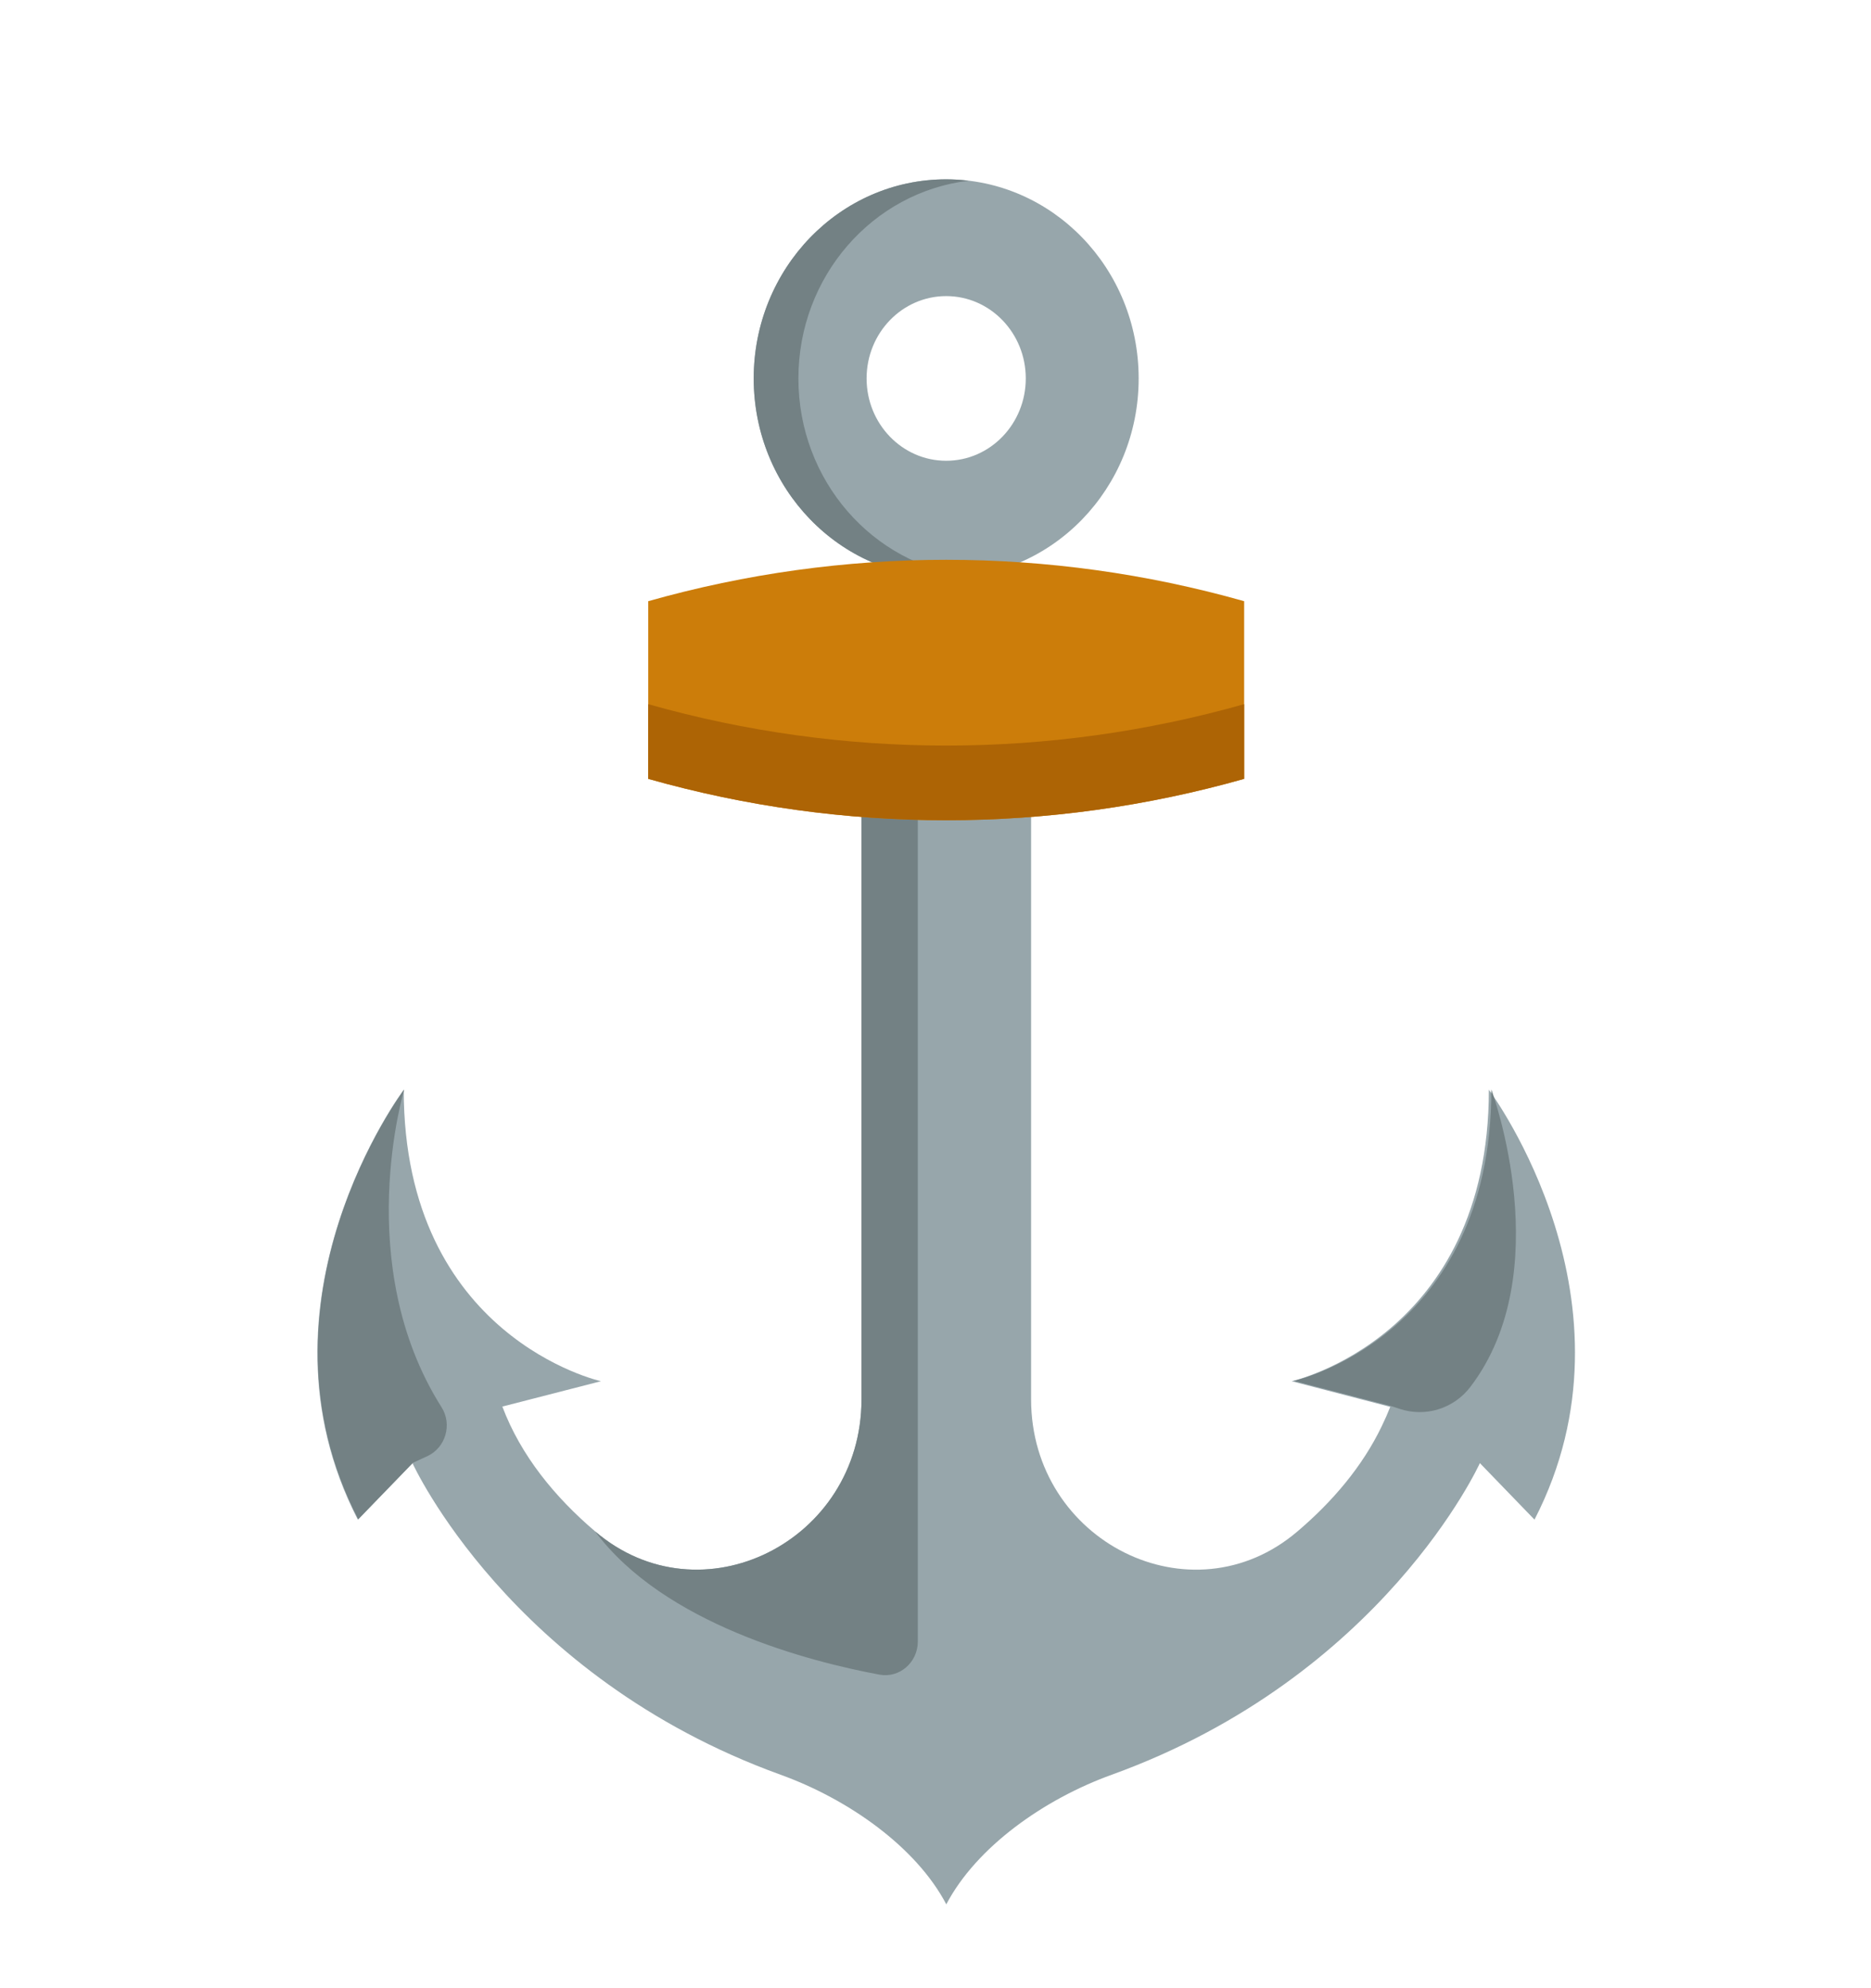 <?xml version="1.0" encoding="UTF-8" standalone="no"?>
<svg
   xmlns:dc="http://purl.org/dc/elements/1.1/"
   xmlns:cc="http://creativecommons.org/ns#"
   xmlns:rdf="http://www.w3.org/1999/02/22-rdf-syntax-ns#"
   xmlns:svg="http://www.w3.org/2000/svg"
   xmlns="http://www.w3.org/2000/svg"
   xmlns:sodipodi="http://sodipodi.sourceforge.net/DTD/sodipodi-0.dtd"
   xmlns:inkscape="http://www.inkscape.org/namespaces/inkscape"
   version="1.1"
   id="Capa_1"
   x="0px"
   y="0px"
   viewBox="0 0 160 170"
   xml:space="preserve"
   sodipodi:docname="anchor.svg"
   width="160"
   height="170"
   inkscape:version="1.0.2 (e86c870879, 2021-01-15, custom)"><defs
   id="defs53" /><sodipodi:namedview
   pagecolor="#ffffff"
   bordercolor="#666666"
   borderopacity="1"
   objecttolerance="10"
   gridtolerance="10"
   guidetolerance="10"
   inkscape:pageopacity="0"
   inkscape:pageshadow="2"
   inkscape:window-width="1920"
   inkscape:window-height="1017"
   id="namedview51"
   showgrid="false"
   inkscape:zoom="2.3478155"
   inkscape:cx="36.929603"
   inkscape:cy="68.267645"
   inkscape:window-x="-8"
   inkscape:window-y="-8"
   inkscape:window-maximized="1"
   inkscape:current-layer="Capa_1" />
<path
   style="fill:#97a6ab;stroke-width:1"
   d="m 80.914,15.333 c -9.09,0 -16.46,7.623 -16.46,17.026 0,9.403 7.369,17.026 16.46,17.026 9.091,0 16.46,-7.623 16.46,-17.026 -2.8e-4,-9.404 -7.37,-17.026 -16.46,-17.026 z m 0,24.065 c -3.759,0 -6.806,-3.152 -6.806,-7.04 0,-3.888 3.047,-7.04 6.806,-7.04 3.759,0 6.806,3.152 6.806,7.04 0,3.888 -3.047,7.04 -6.806,7.04 z"
   id="path2" />
<path
   style="fill:#738184;stroke-width:1"
   d="m 68.276,32.36 c 0,-8.734 6.359,-15.928 14.549,-16.908 -0.627,-0.075 -1.264,-0.118 -1.911,-0.118 -9.09,0 -16.46,7.623 -16.46,17.026 0,9.403 7.369,17.026 16.46,17.026 0.647,0 1.284,-0.043 1.911,-0.118 C 74.635,48.288 68.276,41.094 68.276,32.36 Z"
   id="path4" />
<path
   style="fill:#97a6ab;stroke-width:1"
   d="m 131.225,129.937 -4.672,-4.833 c 0,0 -8.265,18.241 -31.465,26.638 -5.804,2.092 -11.587,6.18 -14.165,11.088 -2.576,-4.909 -8.382,-8.996 -14.189,-11.088 -23.174,-8.397 -31.461,-26.638 -31.461,-26.638 l -4.672,4.833 c -9.638,-18.688 3.925,-36.756 3.925,-36.756 0,21.182 16.864,24.92 16.864,24.92 l -8.432,2.168 c 1.591,4.212 4.504,7.749 7.926,10.665 9.058,7.749 22.788,0.873 22.788,-11.289 V 68.116 h 14.503 v 51.53 c 0,12.162 13.73,19.038 22.788,11.289 2.964,-2.518 5.542,-5.532 7.203,-8.996 0.265,-0.547 0.506,-1.098 0.723,-1.645 l -8.432,-2.193 c 0,0 16.864,-3.738 16.864,-24.92 0,0 0,0 0.003,0.003 0.245,0.328 13.448,18.238 3.899,36.753 z"
   id="path6" />
<path
   style="fill:#738184;stroke-width:1"
   d="m 78.488,70.102 v 70.251 c 0,1.799 -1.573,3.156 -3.284,2.837 -5.941,-1.106 -18.404,-4.295 -24.32,-12.256 9.058,7.749 22.788,0.873 22.788,-11.289 V 68.116 h 2.443 z"
   id="path8" />
<path
   style="fill:#cc7d0a;stroke-width:1"
   d="m 106.395,51.405 c -16.681,-4.72 -34.281,-4.72 -50.962,0 0,5.064 0,10.127 0,15.191 16.681,4.72 34.281,4.72 50.962,0 0,-5.064 0,-10.127 0,-15.191 z"
   id="path10" />
<path
   style="fill:#ad6405;stroke-width:1"
   d="m 55.432,60.21 c 0,2.129 0,4.257 0,6.386 16.681,4.72 34.281,4.72 50.962,0 0,-2.129 0,-4.257 0,-6.386 -16.681,4.72 -34.282,4.72 -50.962,0 z"
   id="path12" />
<g
   id="g18"
   transform="matrix(0.279,0,0,0.288,9.618,15.333)"
   style="stroke-width:3.53">
	<path
   style="fill:#738184;stroke-width:3.53"
   d="m 96.506,379.086 -4.393,1.957 -16.775,16.775 C 40.733,332.947 89.431,270.229 89.431,270.229 c 0,0 -16.248,51.963 11.435,94.329 3.348,5.124 1.23,12.037 -4.36,14.528 z"
   id="path14" />
	<path
   style="fill:#738184;stroke-width:3.53"
   d="m 394.503,365.034 -2.142,-0.691 -30.277,-7.611 c 0,0 60.553,-12.974 60.553,-86.502 0,0 0,0 0.011,0.011 0.372,1.001 20.388,54.184 -6.429,88.265 -5.127,6.515 -13.825,9.074 -21.716,6.528 z"
   id="path16" />
</g>
<g
   id="g20">
</g>
<g
   id="g22">
</g>
<g
   id="g24">
</g>
<g
   id="g26">
</g>
<g
   id="g28">
</g>
<g
   id="g30">
</g>
<g
   id="g32">
</g>
<g
   id="g34">
</g>
<g
   id="g36">
</g>
<g
   id="g38">
</g>
<g
   id="g40">
</g>
<g
   id="g42">
</g>
<g
   id="g44">
</g>
<g
   id="g46">
</g>
<g
   id="g48">
</g>
</svg>
